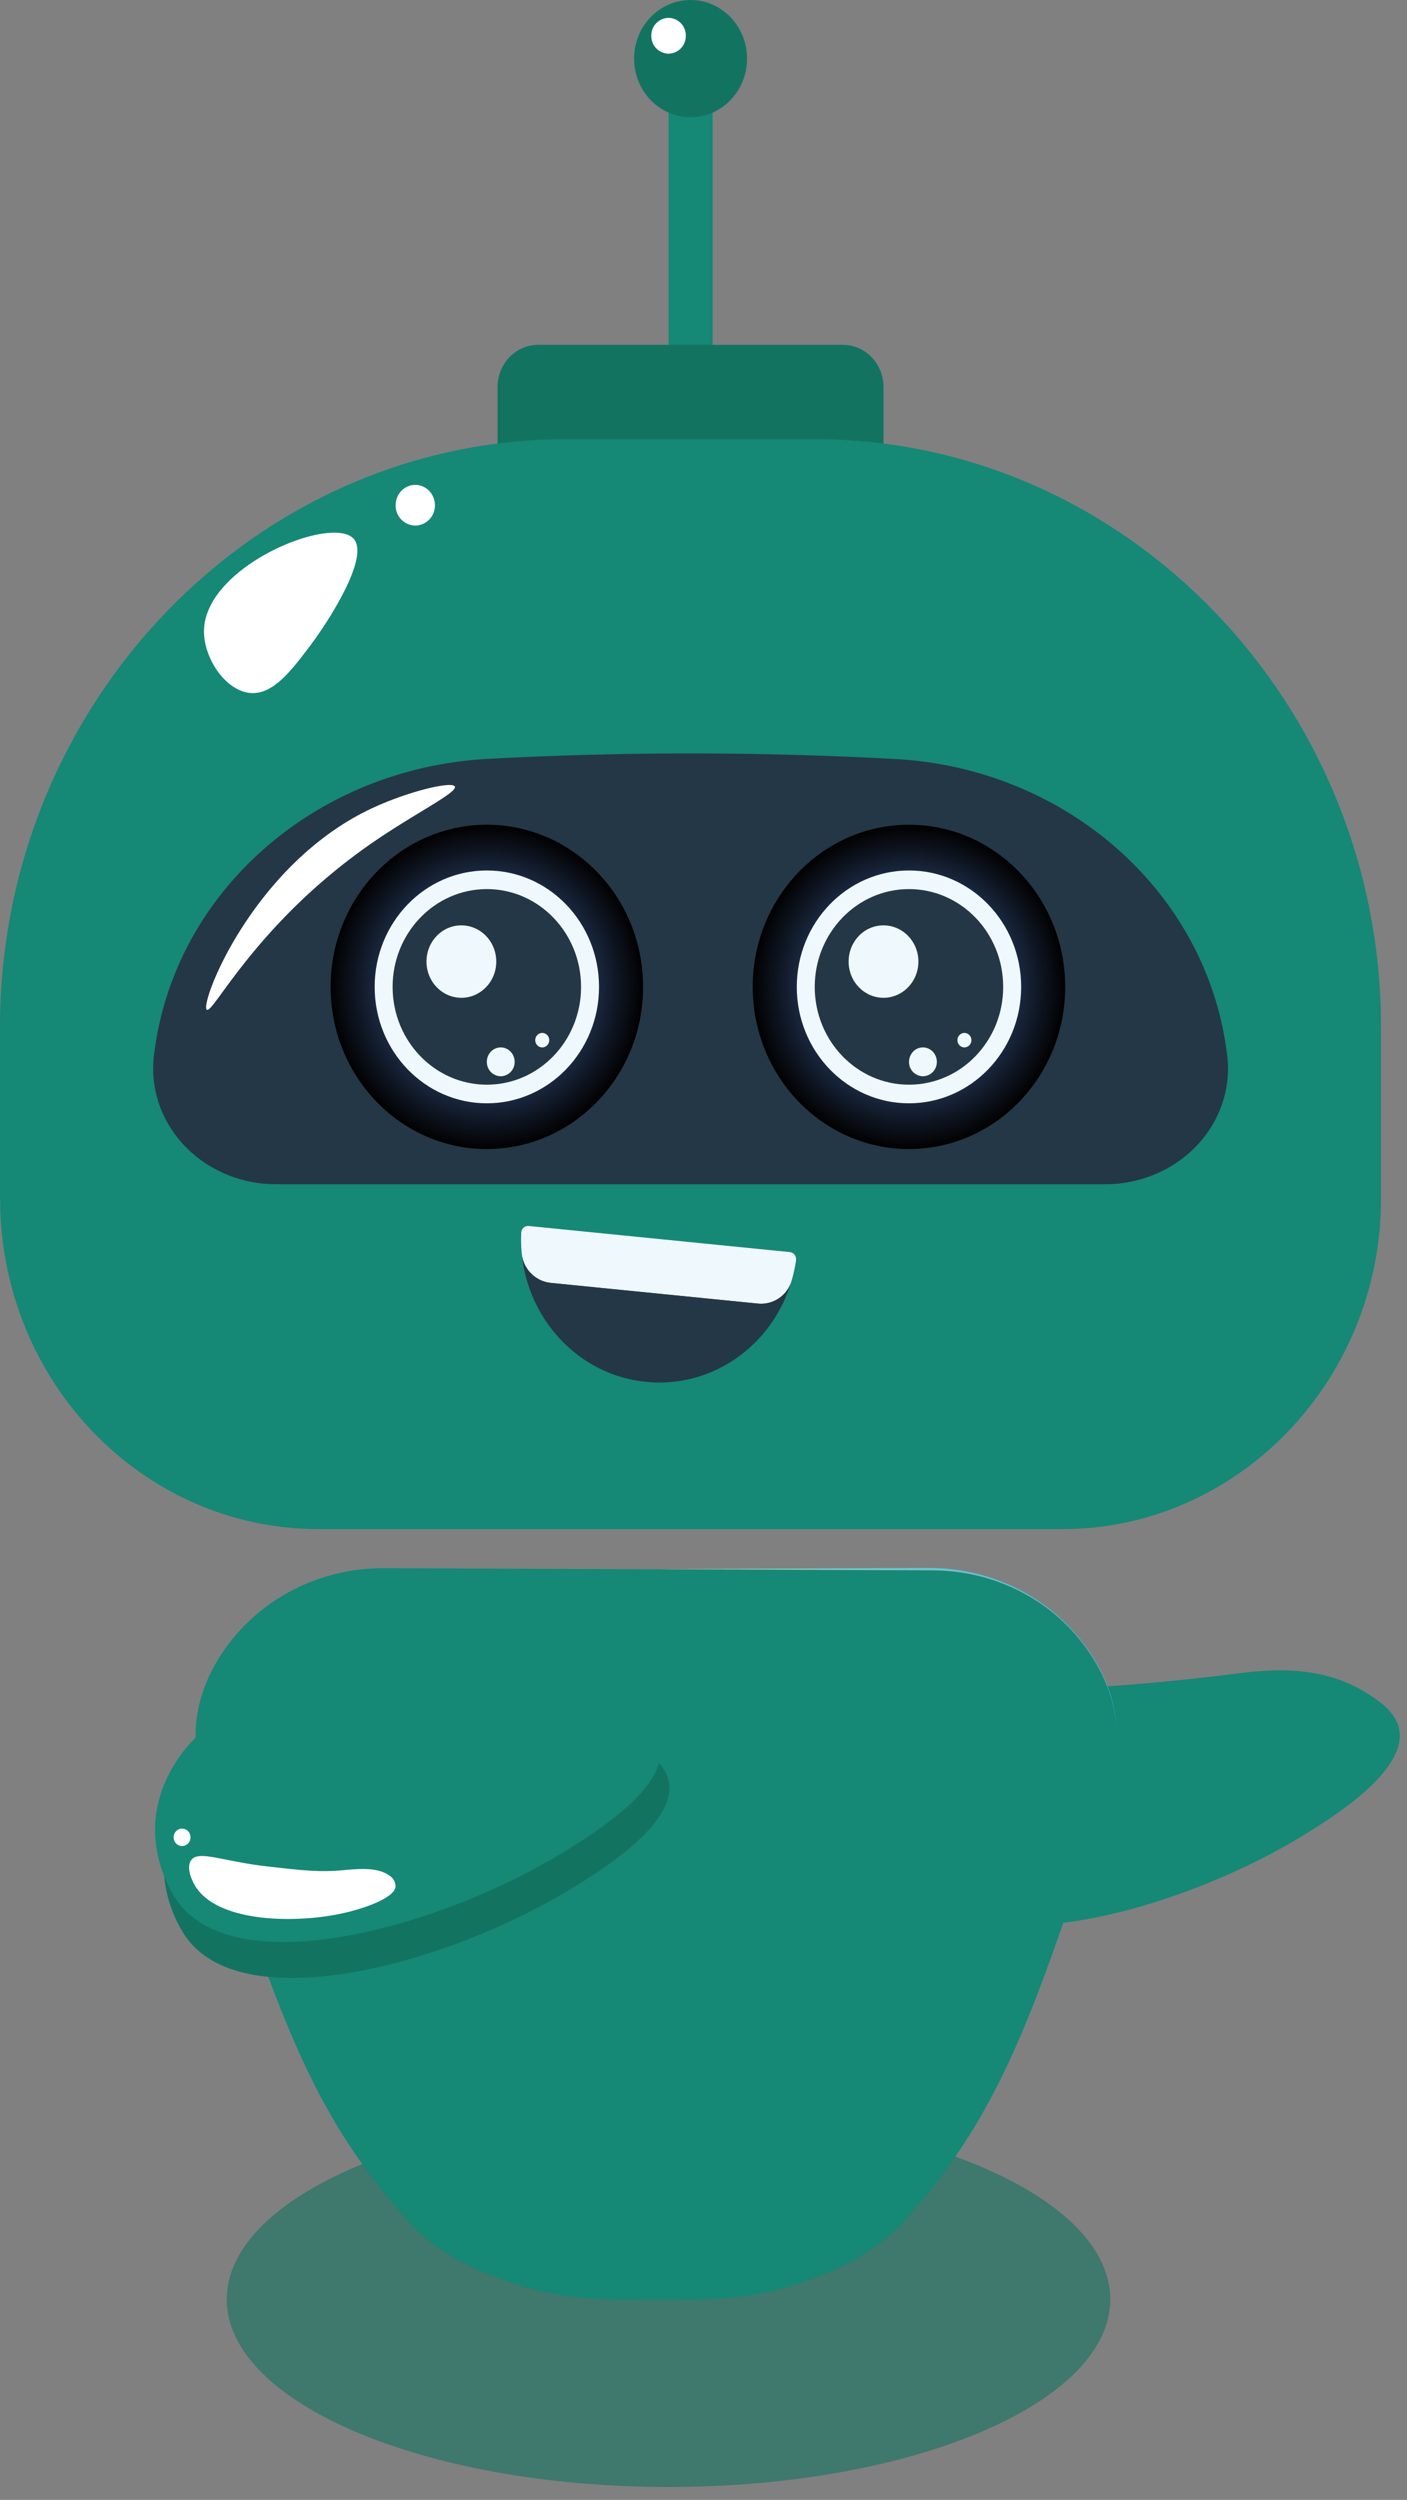 <svg width="49" height="87" class="mb-3">
  <rect width="100%" height="100%" fill="#808080" stroke="none"/>
  <path d="M23.283 2.738h1.535V13.19h-1.535V2.738z" fill="#158876" />
  <path
    d="M22.083 2.04c0 1.126.88 2.04 1.967 2.04 1.086 0 1.967-.914 1.967-2.04C26.017.913 25.136 0 24.05 0c-1.087 0-1.967.913-1.967 2.04z"
    fill="#137361"
  />
  <path
    d="M22.683 1.245a.61.61 0 00.6.623.61.61 0 00.6-.623.61.61 0 00-.6-.623.61.61 0 00-.6.623zM17.72 14.128c.049.007.08-.29.319-.752 0 0 .112-.215.24-.398.414-.588 1.81-.575 1.92-.575 2.177.02 3.577-.123 3.577-.11 0 .01-1.022-.01-1.77-.026-2.11-.045-3.367-.162-3.907.424-.224.244-.336.56-.336.56-.154.431-.102.869-.044.877z"
    fill="#fff"
  />
  <path
    opacity=".59"
    d="M23.281 86.552c-8.496 0-15.384-2.924-15.384-6.53 0-3.608 6.888-6.532 15.384-6.532 8.497 0 15.385 2.924 15.385 6.531 0 3.607-6.888 6.531-15.385 6.531z"
    fill="#137361"
  />
  <path
    d="M42.884 58.266c-7.43.934-9.033.107-10.59 1.898-.178.205-1.09 1.254-1.153 2.773a4.452 4.452 0 00.802 2.692c2.096 2.83 9.253.859 13.576-1.836.942-.587 3.47-2.164 3.21-3.597-.107-.587-.645-.955-1.033-1.21-1.71-1.136-3.692-.862-4.812-.72z"
    fill="#158876"
  />
  <path
    d="M18.745 18.87h10.607c.783 0 1.417-.658 1.417-1.47V13.47c0-.812-.634-1.469-1.417-1.469H18.745c-.783 0-1.417.657-1.417 1.469V17.4c.003.812.636 1.47 1.417 1.47z"
    fill="#137361"
  />
  <path
    d="M.004 41.717c0 6.35 4.964 11.498 11.087 11.498h25.917c6.098 0 11.087-5.174 11.087-11.498v-5.973c0-11.253-8.877-20.46-19.727-20.46h-8.64C8.877 15.285 0 24.492 0 35.745v5.973h.004z"
    fill="#158876"
  />
  <path
    d="M7.569 40.724c.629.323 1.335.49 2.052.49h28.86a4.5 4.5 0 002.052-.49c1.545-.793 2.417-2.393 2.2-4.035l-.017-.118c-.74-5.56-5.596-9.835-11.548-10.156a131.857 131.857 0 00-14.176-.005c-5.976.32-10.867 4.578-11.608 10.159-.007.04-.01.08-.017.12-.218 1.642.656 3.242 2.202 4.035z"
    fill="#243746"
  />
  <path
    d="M31.656 39.99c-3.006 0-5.442-2.528-5.442-5.644 0-3.117 2.436-5.644 5.442-5.644 3.005 0 5.441 2.527 5.441 5.644 0 3.116-2.436 5.643-5.441 5.643z"
    fill="url(#paint0_radial)"
  />
  <path
    d="M31.656 38.397c-2.158 0-3.907-1.814-3.907-4.051 0-2.238 1.749-4.052 3.907-4.052 2.157 0 3.907 1.814 3.907 4.052 0 2.237-1.75 4.051-3.907 4.051z"
    fill="#EFF8FC"
  />
  <path
    d="M31.656 37.749c-1.813 0-3.282-1.524-3.282-3.403 0-1.88 1.47-3.404 3.282-3.404s3.281 1.524 3.281 3.404-1.469 3.403-3.281 3.403z"
    fill="#243746"
  />
  <path
    d="M29.554 33.465c0 .695.544 1.26 1.215 1.26.67 0 1.215-.565 1.215-1.26 0-.696-.544-1.26-1.215-1.26-.671-.003-1.215.562-1.215 1.26zM32.142 37.456a.493.493 0 01-.484-.502c0-.277.216-.502.484-.502.267 0 .484.225.484.502a.493.493 0 01-.484.502zM33.344 36.2c0 .138.108.252.243.252a.248.248 0 00.243-.252.248.248 0 00-.243-.252.247.247 0 00-.243.252z"
    fill="#EFF8FC"
  />
  <path
    d="M16.955 39.99c-3.006 0-5.442-2.528-5.442-5.644 0-3.117 2.436-5.644 5.442-5.644 3.005 0 5.442 2.527 5.442 5.644 0 3.116-2.437 5.643-5.442 5.643z"
    fill="url(#paint1_radial)"
  />
  <path
    d="M16.955 38.397c-2.158 0-3.907-1.814-3.907-4.051 0-2.238 1.749-4.052 3.907-4.052 2.157 0 3.907 1.814 3.907 4.052 0 2.237-1.75 4.051-3.907 4.051z"
    fill="#EFF8FC"
  />
  <path
    d="M16.955 37.749c-1.813 0-3.282-1.524-3.282-3.403 0-1.88 1.47-3.404 3.282-3.404s3.281 1.524 3.281 3.404-1.469 3.403-3.281 3.403z"
    fill="#243746"
  />
  <path
    d="M14.853 33.465c0 .695.544 1.26 1.215 1.26.67 0 1.215-.565 1.215-1.26 0-.696-.544-1.26-1.215-1.26-.671-.003-1.215.562-1.215 1.26zM17.439 37.456a.493.493 0 01-.484-.502c0-.277.216-.502.484-.502.267 0 .484.225.484.502a.493.493 0 01-.484.502zM18.641 36.2c0 .138.108.252.243.252a.248.248 0 00.243-.252.248.248 0 00-.243-.252.248.248 0 00-.243.252z"
    fill="#EFF8FC"
  />
  <path
    d="M7.105 21.924c-.027.951.723 2.091 1.583 2.19.806.09 1.448-.762 2.112-1.641.655-.868 2.084-3.096 1.515-3.724-.752-.834-5.147.928-5.21 3.175zM14.462 18.292a.696.696 0 01-.683-.709c0-.391.306-.708.683-.708.378 0 .684.317.684.708a.696.696 0 01-.684.709zM7.203 35.14c.22.162 1.749-3.071 5.855-5.873 1.444-.985 2.869-1.687 2.783-1.892-.085-.206-1.69.179-2.976.797-4.092 1.971-5.924 6.779-5.662 6.968z"
    fill="#fff"
  />
  <path
    d="M18.172 43.636c.054.54.488.956 1.01 1.01l7.209.722a1.11 1.11 0 001.175-.79c.069-.231.12-.47.156-.716a.265.265 0 00-.048-.192.242.242 0 00-.166-.095l-9.095-.909a.231.231 0 00-.179.06.245.245 0 00-.081.175c-.012.248-.006.494.019.735z"
    fill="#EFF8FC"
  />
  <path
    d="M18.172 43.638c.23 2.318 2.006 4.224 4.328 4.452 2.29.23 4.358-1.243 5.037-3.422-.18.465-.654.75-1.146.697l-7.212-.719a1.132 1.132 0 01-1.007-1.008z"
    fill="#243746"
  />
  <path
    d="M6.813 60.428a4.818 4.818 0 00.235 1.51c1.983 6.288 3.173 9.603 4.84 12.285.29.463.59.906.917 1.344.425.581.893 1.15 1.41 1.736 1.153 1.299 2.893 1.887 3.456 2.091 2.054.752 3.868.616 5.074.627h.21c1.209-.013 3.02.125 5.074-.627.561-.202 2.308-.79 3.456-2.091 3.168-3.576 4.387-6.546 7.168-15.362.067-.203.2-.642.23-1.23.009-.17.013-.34.003-.51-.06-1.054-.472-2.088-1.205-3.032-1.252-1.617-3.188-2.505-5.19-2.513l-9.644-.041-9.469-.039c-2.044-.009-4.025.881-5.325 2.52-.628.795-1.029 1.652-1.176 2.535-.02.125-.037.255-.05.38-.006.133-.014.275-.014.417z"
    fill="#158876"
  />
  <path
    d="M22.851 54.608l9.644.041c2.002.009 3.936.896 5.19 2.514.731.943 1.143 1.977 1.205 3.03-.05-1.08-.478-2.14-1.242-3.105-1.296-1.64-3.28-2.53-5.326-2.52l-9.47.04z"
    fill="url(#paint2_linear)"
  />
  <path
    d="M17.447 60.091c-7.429.937-9.034.112-10.588 1.903-.178.206-1.09 1.255-1.153 2.772-.05 1.21.46 2.225.803 2.69 2.098 2.829 9.255.855 13.575-1.842.942-.588 3.47-2.164 3.21-3.599-.108-.587-.646-.954-1.033-1.209-1.712-1.13-3.695-.857-4.814-.715z"
    fill="#137361"
  />
  <path
    d="M17.145 58.84c-7.428.937-9.033.112-10.588 1.903-.177.206-1.09 1.255-1.153 2.772-.05 1.21.46 2.226.804 2.69 2.098 2.83 9.255.855 13.574-1.842.942-.588 3.47-2.164 3.21-3.599-.107-.587-.646-.954-1.033-1.208-1.712-1.132-3.694-.857-4.814-.716z"
    fill="#158876"
  />
  <path
    d="M11.926 65.088c-.802.074-1.409.004-2.621-.134-1.587-.182-2.403-.58-2.654-.207-.164.244.025.647.067.739.643 1.387 3.33 1.454 4.967 1.15 1-.186 2.093-.604 2.09-.995a.448.448 0 00-.133-.305c-.422-.373-1.106-.302-1.716-.248zM6.048 63.941c0 .168.13.304.293.304a.298.298 0 00.293-.304.298.298 0 00-.293-.303.298.298 0 00-.293.303z"
    fill="#fff"
  />
  <defs>
    <radialGradient
      id="paint0_radial"
      cx="0"
      cy="0"
      r="1"
      gradientUnits="userSpaceOnUse"
      gradientTransform="matrix(-5.386 0 0 -5.586 31.656 34.345)"
    >
      <stop offset=".13" stop-color="#4974B9" />
      <stop offset="1" stop-color="#020203" />
    </radialGradient>
    <radialGradient
      id="paint1_radial"
      cx="0"
      cy="0"
      r="1"
      gradientUnits="userSpaceOnUse"
      gradientTransform="matrix(-5.386 0 0 -5.586 16.954 34.345)"
    >
      <stop offset=".13" stop-color="#4974B9" />
      <stop offset="1" stop-color="#020203" />
    </radialGradient>
    <linearGradient
      id="paint2_linear"
      x1="34.424"
      y1="60.904"
      x2="18.845"
      y2="43.362"
      gradientUnits="userSpaceOnUse"
    >
      <stop offset=".04" stop-color="#44BFE2" />
      <stop offset="1" stop-color="#DCE38C" />
    </linearGradient>
  </defs>
</svg>